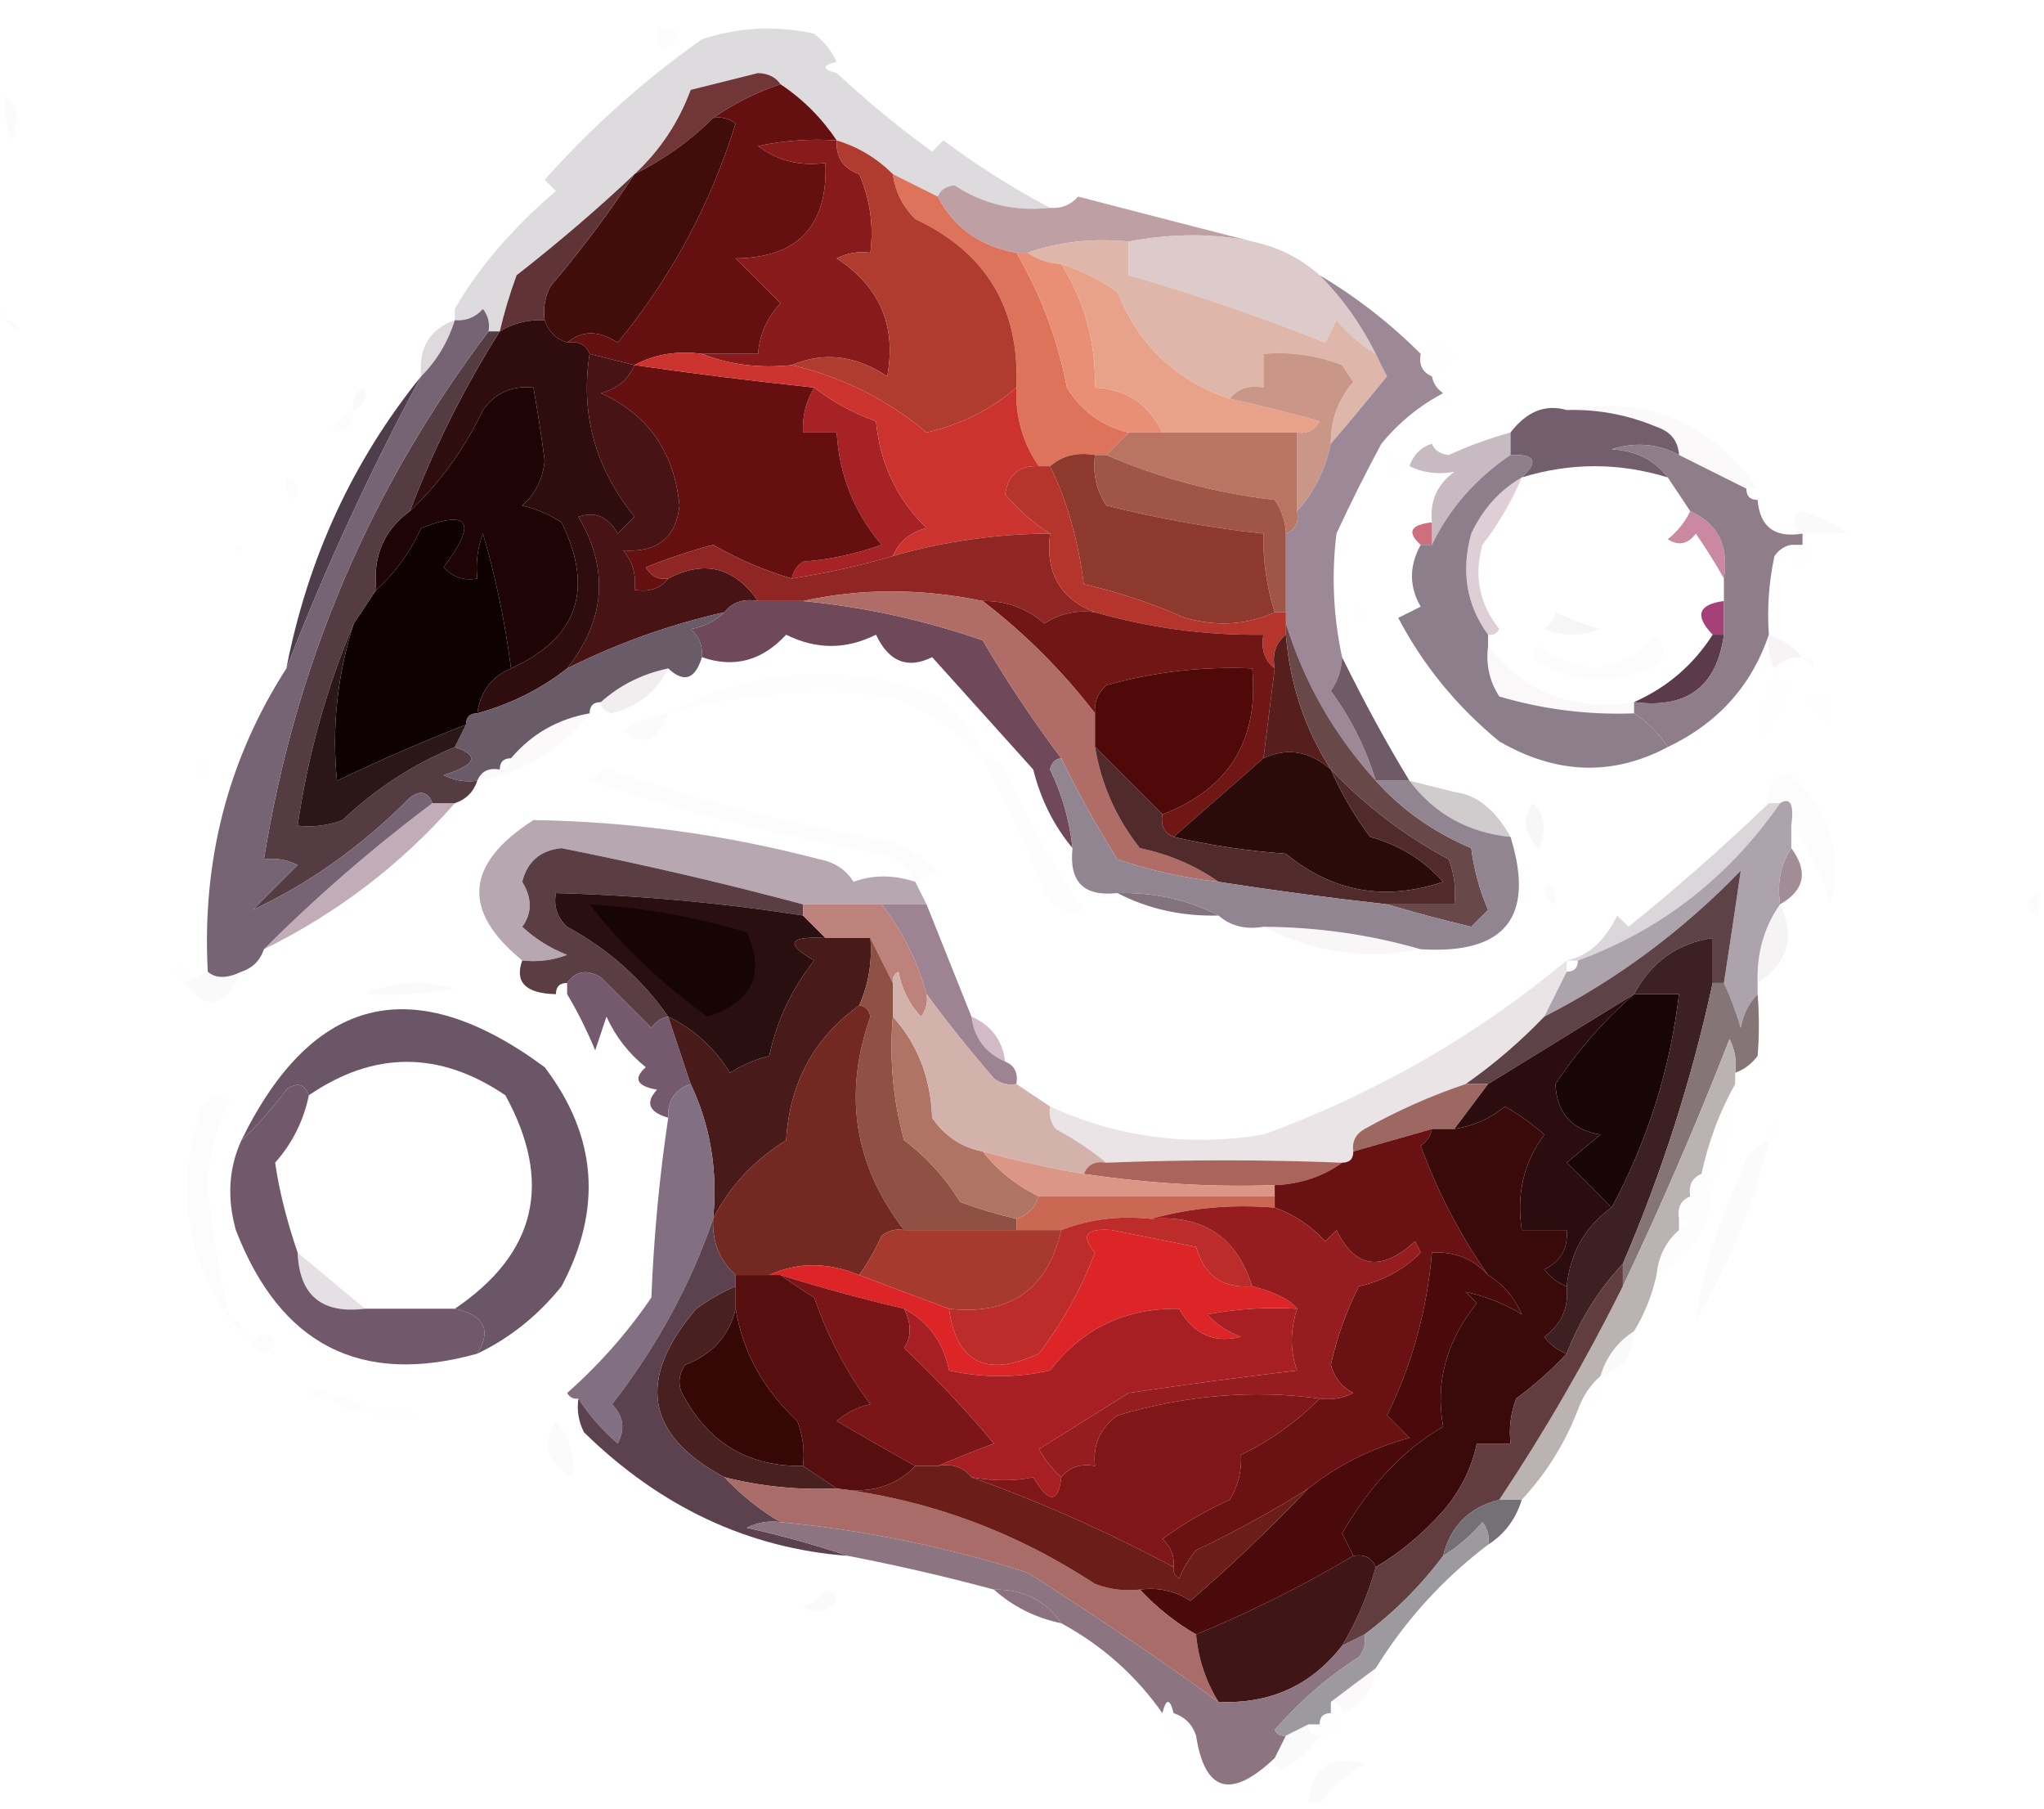 <?xml version="1.0" encoding="UTF-8"?>
<!DOCTYPE svg PUBLIC "-//W3C//DTD SVG 1.1//EN" "http://www.w3.org/Graphics/SVG/1.1/DTD/svg11.dtd">
<svg xmlns="http://www.w3.org/2000/svg" version="1.1" width="100%" height="100%" viewBox="0 0 182 161" style="shape-rendering:geometricPrecision; text-rendering:geometricPrecision; image-rendering:optimizeQuality; fill-rule:evenodd; clip-rule:evenodd" xmlns:xlink="http://www.w3.org/1999/xlink">
<g><path style="opacity:0.004" fill="#190f15" d="M 53.5,3.5 C 54.833,4.167 54.833,4.167 53.5,3.5 Z"/></g>
<g><path style="opacity:0.008" fill="#4b1f39" d="M 58.5,2.5 C 61.001,2.511 61.168,3.178 59,4.5C 58.536,3.906 58.369,3.239 58.5,2.5 Z"/></g>
<g><path style="opacity:0.02" fill="#1d121a" d="M 51.5,5.5 C 52.833,6.167 52.833,6.167 51.5,5.5 Z"/></g>
<g><path style="opacity:0.004" fill="#7b1e53" d="M 74.5,5.5 C 75.833,6.167 75.833,6.167 74.5,5.5 Z"/></g>
<g><path style="opacity:0.004" fill="#151524" d="M 47.5,6.5 C 48.833,7.167 48.833,7.167 47.5,6.5 Z"/></g>
<g><path style="opacity:0.212" fill="#675765" d="M 74.5,5.5 C 73.167,5.833 73.167,6.167 74.5,6.5C 77.144,8.969 79.977,11.302 83,13.5C 83.333,13.167 83.667,12.833 84,12.5C 87.077,14.784 90.244,16.784 93.5,18.5C 90.38,18.844 87.547,18.177 85,16.5C 84.235,16.57 83.735,16.903 83.5,17.5C 82.167,16.833 80.833,16.167 79.5,15.5C 78.078,14.075 76.411,13.075 74.5,12.5C 73.167,10.5 71.5,8.833 69.5,7.5C 69.083,6.876 68.416,6.543 67.5,6.5C 65.5,7 63.5,7.5 61.5,8C 60.426,10.905 58.759,13.405 56.5,15.5C 53.237,18.583 49.737,21.583 46,24.5C 45.392,26.154 44.892,27.821 44.5,29.5C 44.167,29.5 43.833,29.5 43.5,29.5C 43.631,28.761 43.464,28.094 43,27.5C 42.329,28.252 41.496,28.586 40.5,28.5C 40.5,28.167 40.5,27.833 40.5,27.5C 42.58,23.864 45.58,20.364 49.5,17C 49.167,16.667 48.833,16.333 48.5,16C 52.746,11.248 57.412,7.082 62.5,3.5C 65.773,2.415 69.106,2.248 72.5,3C 73.38,3.708 74.047,4.542 74.5,5.5 Z"/></g>
<g><path style="opacity:1" fill="#713738" d="M 69.5,7.5 C 67.371,8.203 65.371,9.203 63.5,10.5C 61.469,12.522 59.135,14.189 56.5,15.5C 58.759,13.405 60.426,10.905 61.5,8C 63.5,7.5 65.5,7 67.5,6.5C 68.416,6.543 69.083,6.876 69.5,7.5 Z"/></g>
<g><path style="opacity:0.016" fill="#2d1c1f" d="M 0.5,8.5 C 1.598,9.601 1.765,10.934 1,12.5C 0.51,11.207 0.343,9.873 0.5,8.5 Z"/></g>
<g><path style="opacity:1" fill="#de735c" d="M 79.5,15.5 C 80.833,16.167 82.167,16.833 83.5,17.5C 84.948,20.264 87.281,21.931 90.5,22.5C 92.683,26.211 94.183,30.211 95,34.5C 96.299,36.588 98.133,37.921 100.5,38.5C 99.833,39.167 99.167,39.833 98.5,40.5C 98.167,40.5 97.833,40.5 97.5,40.5C 95.901,40.232 94.568,40.566 93.5,41.5C 93.167,41.5 92.833,41.5 92.5,41.5C 91.067,39.442 90.4,37.108 90.5,34.5C 90.816,27.458 87.816,22.458 81.5,19.5C 80.37,18.378 79.703,17.044 79.5,15.5 Z"/></g>
<g><path style="opacity:0.898" fill="#b6949a" d="M 93.5,18.5 C 94.496,18.586 95.329,18.252 96,17.5C 101.237,18.862 106.404,20.195 111.5,21.5C 108.099,20.762 104.432,20.762 100.5,21.5C 97.287,21.19 94.287,21.523 91.5,22.5C 91.167,22.5 90.833,22.5 90.5,22.5C 87.281,21.931 84.948,20.264 83.5,17.5C 83.735,16.903 84.235,16.57 85,16.5C 87.547,18.177 90.38,18.844 93.5,18.5 Z"/></g>
<g><path style="opacity:1" fill="#410d0b" d="M 63.5,10.5 C 64.239,10.369 64.906,10.536 65.5,11C 63.243,18.234 59.743,24.734 55,30.5C 53.323,29.392 51.823,29.392 50.5,30.5C 49.5,30.167 48.833,29.5 48.5,28.5C 48.35,27.448 48.517,26.448 49,25.5C 51.741,22.271 54.241,18.938 56.5,15.5C 59.135,14.189 61.469,12.522 63.5,10.5 Z"/></g>
<g><path style="opacity:1" fill="#641011" d="M 69.5,7.5 C 71.5,8.833 73.167,10.5 74.5,12.5C 72.143,12.337 69.81,12.503 67.5,13C 69.249,14.319 71.249,14.819 73.5,14.5C 73.724,20.108 71.057,22.942 65.5,23C 66.868,24.34 68.201,25.674 69.5,27C 68.293,28.3 67.626,29.8 67.5,31.5C 65.833,31.5 64.167,31.5 62.5,31.5C 60.265,31.205 58.265,31.539 56.5,32.5C 55.167,32.167 53.833,31.833 52.5,31.5C 52.158,30.662 51.492,30.328 50.5,30.5C 51.823,29.392 53.323,29.392 55,30.5C 59.743,24.734 63.243,18.234 65.5,11C 64.906,10.536 64.239,10.369 63.5,10.5C 65.371,9.203 67.371,8.203 69.5,7.5 Z"/></g>
<g><path style="opacity:0.996" fill="#ddcaca" d="M 111.5,21.5 C 113.784,21.975 115.784,22.975 117.5,24.5C 119.522,26.531 121.189,28.865 122.5,31.5C 121.206,30.71 120.039,29.71 119,28.5C 118.667,29.167 118.333,29.833 118,30.5C 112.22,28.184 106.387,26.184 100.5,24.5C 100.5,23.5 100.5,22.5 100.5,21.5C 104.432,20.762 108.099,20.762 111.5,21.5 Z"/></g>
<g><path style="opacity:0.031" fill="#7d2055" d="M 40.5,27.5 C 39.833,26.167 39.833,26.167 40.5,27.5 Z"/></g>
<g><path style="opacity:1" fill="#881a1b" d="M 74.5,12.5 C 74.415,13.995 75.082,14.995 76.5,15.5C 77.474,17.743 77.808,20.076 77.5,22.5C 76.448,22.351 75.448,22.517 74.5,23C 78.34,25.511 79.84,29.011 79,33.5C 76.18,31.623 73.347,31.29 70.5,32.5C 67.615,32.806 64.948,32.473 62.5,31.5C 64.167,31.5 65.833,31.5 67.5,31.5C 67.626,29.8 68.293,28.3 69.5,27C 68.201,25.674 66.868,24.34 65.5,23C 71.057,22.942 73.724,20.108 73.5,14.5C 71.249,14.819 69.249,14.319 67.5,13C 69.81,12.503 72.143,12.337 74.5,12.5 Z"/></g>
<g><path style="opacity:0.004" fill="#5b3044" d="M -0.5,27.5 C 0.167,27.5 0.5,27.833 0.5,28.5C 0.167,28.167 -0.167,27.833 -0.5,27.5 Z"/></g>
<g><path style="opacity:1" fill="#603337" d="M 56.5,15.5 C 54.241,18.938 51.741,22.271 49,25.5C 48.517,26.448 48.35,27.448 48.5,28.5C 47.041,28.433 45.708,28.766 44.5,29.5C 44.892,27.821 45.392,26.154 46,24.5C 49.737,21.583 53.237,18.583 56.5,15.5 Z"/></g>
<g><path style="opacity:0.016" fill="#381927" d="M 0.5,28.5 C 1.167,28.5 1.5,28.833 1.5,29.5C 1.167,29.167 0.833,28.833 0.5,28.5 Z"/></g>
<g><path style="opacity:0.024" fill="#562f40" d="M 1.5,29.5 C 2.833,30.167 2.833,30.167 1.5,29.5 Z"/></g>
<g><path style="opacity:1" fill="#deb7aa" d="M 91.5,22.5 C 94.287,21.523 97.287,21.19 100.5,21.5C 100.5,22.5 100.5,23.5 100.5,24.5C 106.387,26.184 112.22,28.184 118,30.5C 118.333,29.833 118.667,29.167 119,28.5C 120.039,29.71 121.206,30.71 122.5,31.5C 122.804,32.15 123.137,32.816 123.5,33.5C 121.815,35.571 120.148,37.571 118.5,39.5C 118.477,37.4 119.144,35.567 120.5,34C 120.167,33.5 119.833,33 119.5,32.5C 117.253,31.626 114.92,31.292 112.5,31.5C 112.5,32.5 112.5,33.5 112.5,34.5C 111.209,34.263 110.209,34.596 109.5,35.5C 104.717,33.884 101.384,30.718 99.5,26C 97.922,24.905 96.255,24.072 94.5,23.5C 93.391,23.443 92.391,23.11 91.5,22.5 Z"/></g>
<g><path style="opacity:0.004" fill="#401b2f" d="M 126.5,31.5 C 127.386,30.224 128.386,30.224 129.5,31.5C 129.145,32.522 128.478,33.189 127.5,33.5C 127.672,32.508 127.338,31.842 126.5,31.5 Z"/></g>
<g><path style="opacity:0.176" fill="#422c3c" d="M 40.5,28.5 C 39.89,30.434 38.89,32.101 37.5,33.5C 37.259,30.966 38.259,29.3 40.5,28.5 Z"/></g>
<g><path style="opacity:1" fill="#b03c30" d="M 74.5,12.5 C 76.411,13.075 78.078,14.075 79.5,15.5C 79.703,17.044 80.37,18.378 81.5,19.5C 87.816,22.458 90.816,27.458 90.5,34.5C 88.192,36.478 85.525,37.812 82.5,38.5C 78.977,35.548 74.977,33.548 70.5,32.5C 73.347,31.29 76.18,31.623 79,33.5C 79.84,29.011 78.34,25.511 74.5,23C 75.448,22.517 76.448,22.351 77.5,22.5C 77.808,20.076 77.474,17.743 76.5,15.5C 75.082,14.995 74.415,13.995 74.5,12.5 Z"/></g>
<g><path style="opacity:1" fill="#e98f75" d="M 90.5,22.5 C 90.833,22.5 91.167,22.5 91.5,22.5C 92.391,23.11 93.391,23.443 94.5,23.5C 96.577,26.801 97.577,30.468 97.5,34.5C 100.292,34.623 102.292,35.956 103.5,38.5C 102.5,38.5 101.5,38.5 100.5,38.5C 98.133,37.921 96.299,36.588 95,34.5C 94.183,30.211 92.683,26.211 90.5,22.5 Z"/></g>
<g><path style="opacity:0.004" fill="#472035" d="M 32.5,33.5 C 33.833,34.167 33.833,34.167 32.5,33.5 Z"/></g>
<g><path style="opacity:1" fill="#e8a28a" d="M 94.5,23.5 C 96.255,24.072 97.922,24.905 99.5,26C 101.384,30.718 104.717,33.884 109.5,35.5C 112.147,36.073 114.813,36.74 117.5,37.5C 117.043,38.297 116.376,38.631 115.5,38.5C 111.5,38.5 107.5,38.5 103.5,38.5C 102.292,35.956 100.292,34.623 97.5,34.5C 97.577,30.468 96.577,26.801 94.5,23.5 Z"/></g>
<g><path style="opacity:1" fill="#c99687" d="M 118.5,39.5 C 118.008,41.819 117.008,43.819 115.5,45.5C 115.5,43.167 115.5,40.833 115.5,38.5C 116.376,38.631 117.043,38.297 117.5,37.5C 114.813,36.74 112.147,36.073 109.5,35.5C 110.209,34.596 111.209,34.263 112.5,34.5C 112.5,33.5 112.5,32.5 112.5,31.5C 114.92,31.292 117.253,31.626 119.5,32.5C 119.833,33 120.167,33.5 120.5,34C 119.144,35.567 118.477,37.4 118.5,39.5 Z"/></g>
<g><path style="opacity:0.031" fill="#481f36" d="M 32.5,34.5 C 32.672,35.492 32.338,36.158 31.5,36.5C 31.328,35.508 31.662,34.842 32.5,34.5 Z"/></g>
<g><path style="opacity:0.024" fill="#592642" d="M 139.5,36.5 C 146.494,35.151 152.161,37.485 156.5,43.5C 156.167,43.5 155.833,43.5 155.5,43.5C 153.5,42.5 151.5,41.5 149.5,40.5C 149.423,39.25 148.756,38.417 147.5,38C 144.937,36.921 142.271,36.421 139.5,36.5 Z"/></g>
<g><path style="opacity:0.012" fill="#4c2135" d="M 31.5,36.5 C 31.5,37.833 30.833,38.5 29.5,38.5C 29.833,37.5 30.5,36.833 31.5,36.5 Z"/></g>
<g><path style="opacity:1" fill="#a62225" d="M 72.5,34.5 C 74.148,35.777 75.982,36.777 78,37.5C 78.358,41.257 79.858,44.424 82.5,47C 81.058,47.377 80.058,48.21 79.5,49.5C 76.655,50.344 73.655,51.01 70.5,51.5C 70.611,50.883 70.944,50.383 71.5,50C 73.9,49.814 76.234,49.314 78.5,48.5C 76.049,45.6 74.715,42.266 74.5,38.5C 73.5,38.5 72.5,38.5 71.5,38.5C 71.433,37.041 71.766,35.708 72.5,34.5 Z"/></g>
<g><path style="opacity:0.004" fill="#482230" d="M 29.5,38.5 C 28.833,39.167 28.833,39.167 29.5,38.5 Z"/></g>
<g><path style="opacity:0.02" fill="#551f3c" d="M 127.5,38.5 C 128.833,39.167 128.833,39.167 127.5,38.5 Z"/></g>
<g><path style="opacity:0.992" fill="#725d6d" d="M 139.5,36.5 C 142.271,36.421 144.937,36.921 147.5,38C 148.756,38.417 149.423,39.25 149.5,40.5C 147.598,39.489 145.598,39.322 143.5,40C 145.653,40.099 147.319,40.933 148.5,42.5C 144.167,41.167 139.833,41.167 135.5,42.5C 137.031,41.075 136.698,40.409 134.5,40.5C 134.5,39.833 134.5,39.167 134.5,38.5C 135.934,36.622 137.601,35.955 139.5,36.5 Z"/></g>
<g><path style="opacity:1" fill="#660f11" d="M 56.5,32.5 C 61.612,33.24 66.945,33.907 72.5,34.5C 71.766,35.708 71.433,37.041 71.5,38.5C 72.5,38.5 73.5,38.5 74.5,38.5C 74.715,42.266 76.049,45.6 78.5,48.5C 76.234,49.314 73.9,49.814 71.5,50C 70.944,50.383 70.611,50.883 70.5,51.5C 68.072,50.788 65.739,49.788 63.5,48.5C 61.465,49.041 59.465,49.708 57.5,50.5C 57.957,51.297 58.624,51.631 59.5,51.5C 58.791,52.404 57.791,52.737 56.5,52.5C 56.67,51.178 56.337,50.011 55.5,49C 58.542,49.192 60.209,47.859 60.5,45C 60.035,40.225 57.702,36.891 53.5,35C 54.942,34.623 55.942,33.79 56.5,32.5 Z"/></g>
<g><path style="opacity:1" fill="#b97462" d="M 100.5,38.5 C 101.5,38.5 102.5,38.5 103.5,38.5C 107.5,38.5 111.5,38.5 115.5,38.5C 115.5,40.833 115.5,43.167 115.5,45.5C 115.672,46.492 115.338,47.158 114.5,47.5C 114.461,46.417 114.127,45.417 113.5,44.5C 108.275,43.893 103.275,42.559 98.5,40.5C 99.167,39.833 99.833,39.167 100.5,38.5 Z"/></g>
<g><path style="opacity:0.004" fill="#78184d" d="M 123.5,40.5 C 124.525,40.897 124.692,41.563 124,42.5C 123.536,41.906 123.369,41.239 123.5,40.5 Z"/></g>
<g><path style="opacity:0.012" fill="#541b23" d="M 25.5,42.5 C 26.525,42.897 26.692,43.563 26,44.5C 25.536,43.906 25.369,43.239 25.5,42.5 Z"/></g>
<g><path style="opacity:1" fill="#4e3e4c" d="M 37.5,33.5 C 32.932,41.965 28.932,50.632 25.5,59.5C 27.416,49.679 31.416,41.012 37.5,33.5 Z"/></g>
<g><path style="opacity:0.349" fill="#603a4f" d="M 134.5,38.5 C 134.5,39.167 134.5,39.833 134.5,40.5C 131.394,42.598 129.061,45.265 127.5,48.5C 127.5,47.833 127.5,47.167 127.5,46.5C 127.297,44.61 127.963,43.11 129.5,42C 128.049,42.263 126.716,42.096 125.5,41.5C 125.855,40.478 126.522,39.811 127.5,39.5C 127.735,40.097 128.235,40.43 129,40.5C 130.8,39.681 132.634,39.014 134.5,38.5 Z"/></g>
<g><path style="opacity:0.004" fill="#652542" d="M 156.5,43.5 C 157.833,44.167 157.833,44.167 156.5,43.5 Z"/></g>
<g><path style="opacity:1" fill="#1e0405" d="M 45.5,59.5 C 44.987,55.447 44.154,51.447 43,47.5C 42.51,48.793 42.343,50.127 42.5,51.5C 41.325,51.719 40.325,51.386 39.5,50.5C 42.498,46.498 41.831,45.332 37.5,47C 36.512,49.167 35.179,51 33.5,52.5C 33.182,49.519 34.182,47.185 36.5,45.5C 39.191,42.961 41.357,39.961 43,36.5C 44.11,34.963 45.61,34.297 47.5,34.5C 47.878,36.646 48.212,38.813 48.5,41C 48.325,42.658 47.658,43.991 46.5,45C 47.766,45.309 48.933,45.809 50,46.5C 52.928,52.479 51.428,56.813 45.5,59.5 Z"/></g>
<g><path style="opacity:1" fill="#cc332e" d="M 56.5,32.5 C 58.265,31.539 60.265,31.205 62.5,31.5C 64.948,32.473 67.615,32.806 70.5,32.5C 74.977,33.548 78.977,35.548 82.5,38.5C 85.525,37.812 88.192,36.478 90.5,34.5C 90.4,37.108 91.067,39.442 92.5,41.5C 90.748,41.418 89.748,42.251 89.5,44C 90.686,45.412 92.019,46.579 93.5,47.5C 88.728,47.522 84.061,48.188 79.5,49.5C 80.058,48.21 81.058,47.377 82.5,47C 79.858,44.424 78.358,41.257 78,37.5C 75.982,36.777 74.148,35.777 72.5,34.5C 66.945,33.907 61.612,33.24 56.5,32.5 Z"/></g>
<g><path style="opacity:1" fill="#a05647" d="M 97.5,40.5 C 97.833,40.5 98.167,40.5 98.5,40.5C 103.275,42.559 108.275,43.893 113.5,44.5C 114.127,45.417 114.461,46.417 114.5,47.5C 114.5,49.833 114.5,52.167 114.5,54.5C 114.167,54.5 113.833,54.5 113.5,54.5C 112.781,52.236 112.448,49.903 112.5,47.5C 107.777,46.993 103.111,46.16 98.5,45C 97.62,43.644 97.287,42.144 97.5,40.5 Z"/></g>
<g><path style="opacity:0.22" fill="#6c2748" d="M 135.5,42.5 C 134.597,44.636 133.431,46.636 132,48.5C 131.218,51.257 131.718,53.757 133.5,56C 133.272,56.399 132.938,56.565 132.5,56.5C 130.573,53.863 130.073,50.863 131,47.5C 132.047,45.292 133.547,43.626 135.5,42.5 Z"/></g>
<g><path style="opacity:0.02" fill="#572836" d="M 164.5,47.5 C 163.167,47.5 161.833,47.5 160.5,47.5C 159.537,46.636 159.537,45.97 160.5,45.5C 162.026,45.994 163.359,46.661 164.5,47.5 Z"/></g>
<g><path style="opacity:0.533" fill="#9c2350" d="M 150.5,45.5 C 152.969,46.607 153.969,48.607 153.5,51.5C 152.768,50.192 151.934,48.858 151,47.5C 150.282,48.451 149.449,48.617 148.5,48C 149.381,47.292 150.047,46.458 150.5,45.5 Z"/></g>
<g><path style="opacity:0.004" fill="#5c3145" d="M 21.5,47.5 C 22.833,48.167 22.833,48.167 21.5,47.5 Z"/></g>
<g><path style="opacity:0.012" fill="#eb174b" d="M 121.5,47.5 C 122.833,48.167 122.833,48.167 121.5,47.5 Z"/></g>
<g><path style="opacity:0.827" fill="#c45166" d="M 127.5,46.5 C 127.5,47.167 127.5,47.833 127.5,48.5C 127.167,48.5 126.833,48.5 126.5,48.5C 125.243,47.377 125.576,46.711 127.5,46.5 Z"/></g>
<g><path style="opacity:0.008" fill="#d82626" d="M 164.5,47.5 C 165.833,48.167 165.833,48.167 164.5,47.5 Z"/></g>
<g><path style="opacity:0.008" fill="#4e2938" d="M 21.5,48.5 C 21.5,48.833 21.5,49.167 21.5,49.5C 20.83,49.019 20.83,48.685 21.5,48.5 Z"/></g>
<g><path style="opacity:0.012" fill="#3d1929" d="M 21.5,49.5 C 22.833,50.167 22.833,50.167 21.5,49.5 Z"/></g>
<g><path style="opacity:1" fill="#0e0101" d="M 45.5,59.5 C 43.771,60.236 42.771,61.569 42.5,63.5C 41.833,63.5 41.5,63.833 41.5,64.5C 37.656,66.002 33.822,67.669 30,69.5C 29.533,64.733 30.033,60.067 31.5,55.5C 32.167,54.5 32.833,53.5 33.5,52.5C 35.179,51 36.512,49.167 37.5,47C 41.831,45.332 42.498,46.498 39.5,50.5C 40.325,51.386 41.325,51.719 42.5,51.5C 42.343,50.127 42.51,48.793 43,47.5C 44.154,51.447 44.987,55.447 45.5,59.5 Z"/></g>
<g><path style="opacity:0.004" fill="#2b091d" d="M 159.5,48.5 C 159.833,48.5 160.167,48.5 160.5,48.5C 161.547,49.078 161.38,49.745 160,50.5C 159.536,49.906 159.369,49.239 159.5,48.5 Z"/></g>
<g><path style="opacity:1" fill="#471314" d="M 52.5,31.5 C 53.833,31.833 55.167,32.167 56.5,32.5C 55.942,33.79 54.942,34.623 53.5,35C 57.702,36.891 60.035,40.225 60.5,45C 60.209,47.859 58.542,49.192 55.5,49C 56.337,50.011 56.67,51.178 56.5,52.5C 57.791,52.737 58.791,52.404 59.5,51.5C 62.718,49.816 65.385,50.483 67.5,53.5C 66.209,53.263 65.209,53.596 64.5,54.5C 59.645,55.592 54.978,57.259 50.5,59.5C 53.917,55.161 54.25,50.661 51.5,46C 52.996,45.493 54.163,45.993 55,47.5C 55.5,47 56,46.5 56.5,46C 52.997,41.672 51.664,36.839 52.5,31.5 Z"/></g>
<g><path style="opacity:1" fill="#9c8897" d="M 117.5,24.5 C 120.786,26.451 123.786,28.785 126.5,31.5C 126.328,32.492 126.662,33.158 127.5,33.5C 127.611,34.117 127.944,34.617 128.5,35C 126.376,36.122 124.543,37.622 123,39.5C 121.592,42.112 120.258,44.779 119,47.5C 118.55,51.188 118.717,54.854 119.5,58.5C 119.461,59.583 119.127,60.583 118.5,61.5C 120.297,63.955 121.63,66.622 122.5,69.5C 118.789,65.41 116.123,60.743 114.5,55.5C 114.5,55.167 114.5,54.833 114.5,54.5C 114.5,52.167 114.5,49.833 114.5,47.5C 115.338,47.158 115.672,46.492 115.5,45.5C 117.008,43.819 118.008,41.819 118.5,39.5C 120.148,37.571 121.815,35.571 123.5,33.5C 123.137,32.816 122.804,32.15 122.5,31.5C 121.189,28.865 119.522,26.531 117.5,24.5 Z"/></g>
<g><path style="opacity:1" fill="#8f2623" d="M 93.5,47.5 C 93.067,50.981 94.401,53.314 97.5,54.5C 95.856,54.286 94.356,54.62 93,55.5C 91.416,54.139 89.582,53.472 87.5,53.5C 82.015,52.364 76.681,52.364 71.5,53.5C 70.167,53.5 68.833,53.5 67.5,53.5C 65.385,50.483 62.718,49.816 59.5,51.5C 58.624,51.631 57.957,51.297 57.5,50.5C 59.465,49.708 61.465,49.041 63.5,48.5C 65.739,49.788 68.072,50.788 70.5,51.5C 73.655,51.01 76.655,50.344 79.5,49.5C 84.061,48.188 88.728,47.522 93.5,47.5 Z"/></g>
<g><path style="opacity:1" fill="#8d392d" d="M 97.5,40.5 C 97.287,42.144 97.62,43.644 98.5,45C 103.111,46.16 107.777,46.993 112.5,47.5C 112.448,49.903 112.781,52.236 113.5,54.5C 111.034,55.634 108.367,55.801 105.5,55C 102.595,53.714 99.594,52.714 96.5,52C 95.995,48.043 94.995,44.543 93.5,41.5C 94.568,40.566 95.901,40.232 97.5,40.5 Z"/></g>
<g><path style="opacity:1" fill="#2f0c0d" d="M 48.5,28.5 C 48.833,29.5 49.5,30.167 50.5,30.5C 51.492,30.328 52.158,30.662 52.5,31.5C 51.664,36.839 52.997,41.672 56.5,46C 56,46.5 55.5,47 55,47.5C 54.163,45.993 52.996,45.493 51.5,46C 54.25,50.661 53.917,55.161 50.5,59.5C 48.151,61.341 45.485,62.674 42.5,63.5C 42.771,61.569 43.771,60.236 45.5,59.5C 51.428,56.813 52.928,52.479 50,46.5C 48.933,45.809 47.766,45.309 46.5,45C 47.658,43.991 48.325,42.658 48.5,41C 48.212,38.813 47.878,36.646 47.5,34.5C 45.61,34.297 44.11,34.963 43,36.5C 41.357,39.961 39.191,42.961 36.5,45.5C 38.634,39.899 41.301,34.566 44.5,29.5C 45.708,28.766 47.041,28.433 48.5,28.5 Z"/></g>
<g><path style="opacity:1" fill="#b5342b" d="M 92.5,41.5 C 92.833,41.5 93.167,41.5 93.5,41.5C 94.995,44.543 95.995,48.043 96.5,52C 99.594,52.714 102.595,53.714 105.5,55C 108.367,55.801 111.034,55.634 113.5,54.5C 113.833,54.5 114.167,54.5 114.5,54.5C 114.5,54.833 114.5,55.167 114.5,55.5C 114.5,55.833 114.5,56.167 114.5,56.5C 113.596,57.209 113.263,58.209 113.5,59.5C 112.596,58.791 112.263,57.791 112.5,56.5C 107.384,56.569 102.384,55.902 97.5,54.5C 94.401,53.314 93.067,50.981 93.5,47.5C 92.019,46.579 90.686,45.412 89.5,44C 89.748,42.251 90.748,41.418 92.5,41.5 Z"/></g>
<g><path style="opacity:0.004" fill="#991c63" d="M 120.5,53.5 C 121.525,53.897 121.692,54.563 121,55.5C 120.536,54.906 120.369,54.239 120.5,53.5 Z"/></g>
<g><path style="opacity:0.918" fill="#9e316c" d="M 153.5,53.5 C 153.5,54.5 153.5,55.5 153.5,56.5C 153.167,56.5 152.833,56.5 152.5,56.5C 150.871,54.804 151.204,53.804 153.5,53.5 Z"/></g>
<g><path style="opacity:1" fill="#543c42" d="M 43.5,29.5 C 43.833,29.5 44.167,29.5 44.5,29.5C 41.301,34.566 38.634,39.899 36.5,45.5C 34.182,47.185 33.182,49.519 33.5,52.5C 32.833,53.5 32.167,54.5 31.5,55.5C 29.085,61.21 27.419,67.21 26.5,73.5C 27.873,73.657 29.207,73.49 30.5,73C 33.465,70.19 36.798,68.024 40.5,66.5C 42.735,67.248 42.402,68.081 39.5,69C 40.448,69.483 41.448,69.65 42.5,69.5C 42.167,70.5 41.5,71.167 40.5,71.5C 39.833,71.5 39.167,71.5 38.5,71.5C 38.103,70.475 37.437,70.308 36.5,71C 32.268,75.276 27.602,78.61 22.5,81C 23.833,79.667 25.167,78.333 26.5,77C 25.552,76.517 24.552,76.35 23.5,76.5C 26.297,59.086 32.964,43.419 43.5,29.5 Z"/></g>
<g><path style="opacity:1" fill="#6f4959" d="M 67.5,53.5 C 68.833,53.5 70.167,53.5 71.5,53.5C 76.975,54.035 82.308,55.202 87.5,57C 89.633,60.633 91.966,64.133 94.5,67.5C 93.957,67.56 93.624,67.893 93.5,68.5C 94.577,70.729 95.244,73.063 95.5,75.5C 93.837,73.507 92.67,71.174 92,68.5C 89,65.167 86,61.833 83,58.5C 80.81,59.584 79.144,58.917 78,56.5C 75.333,57.833 72.667,57.833 70,56.5C 67.849,58.829 65.349,59.495 62.5,58.5C 62.586,57.504 62.252,56.671 61.5,56C 62.737,55.768 63.737,55.268 64.5,54.5C 65.209,53.596 66.209,53.263 67.5,53.5 Z"/></g>
<g><path style="opacity:0.039" fill="#31101f" d="M 138.5,54.5 C 139.766,55.09 141.099,55.59 142.5,56C 140.833,56.667 139.167,56.667 137.5,56C 138.056,55.617 138.389,55.117 138.5,54.5 Z"/></g>
<g><path style="opacity:1" fill="#701716" d="M 87.5,53.5 C 89.582,53.472 91.416,54.139 93,55.5C 94.356,54.62 95.856,54.286 97.5,54.5C 102.384,55.902 107.384,56.569 112.5,56.5C 112.263,57.791 112.596,58.791 113.5,59.5C 113.167,62.167 112.833,64.833 112.5,67.5C 109.808,69.862 107.141,72.196 104.5,74.5C 103.662,74.158 103.328,73.492 103.5,72.5C 109.438,70.22 112.104,65.887 111.5,59.5C 107.085,59.305 102.751,59.805 98.5,61C 97.748,61.671 97.414,62.504 97.5,63.5C 94.616,59.748 91.283,56.414 87.5,53.5 Z"/></g>
<g><path style="opacity:0.055" fill="#8e295e" d="M 157.5,56.5 C 158.71,56.932 159.71,57.599 160.5,58.5C 159.504,58.414 158.671,58.748 158,59.5C 157.517,58.552 157.351,57.552 157.5,56.5 Z"/></g>
<g><path style="opacity:0.016" fill="#311022" d="M 160.5,58.5 C 161.167,58.5 161.5,58.833 161.5,59.5C 161.167,59.167 160.833,58.833 160.5,58.5 Z"/></g>
<g><path style="opacity:0.012" fill="#25010f" d="M 147.5,56.5 C 148.65,58.267 147.983,59.433 145.5,60C 142.208,60.936 139.208,60.436 136.5,58.5C 136.667,58.167 136.833,57.833 137,57.5C 140.893,60.348 144.393,60.015 147.5,56.5 Z"/></g>
<g><path style="opacity:0.004" fill="#220c19" d="M 161.5,59.5 C 162.833,60.167 162.833,60.167 161.5,59.5 Z"/></g>
<g><path style="opacity:1" fill="#6a5b69" d="M 64.5,54.5 C 63.737,55.268 62.737,55.768 61.5,56C 62.252,56.671 62.586,57.504 62.5,58.5C 61.895,60.481 60.895,60.815 59.5,59.5C 57.181,59.992 55.181,60.992 53.5,62.5C 52.833,62.5 52.5,62.833 52.5,63.5C 49.674,63.998 47.34,65.331 45.5,67.5C 44.833,67.5 44.5,67.833 44.5,68.5C 43.508,68.328 42.842,68.662 42.5,69.5C 41.448,69.65 40.448,69.483 39.5,69C 42.402,68.081 42.735,67.248 40.5,66.5C 40.833,65.833 41.167,65.167 41.5,64.5C 41.5,63.833 41.833,63.5 42.5,63.5C 45.485,62.674 48.151,61.341 50.5,59.5C 54.978,57.259 59.645,55.592 64.5,54.5 Z"/></g>
<g><path style="opacity:0.01" fill="#21010c" d="M 87.5,67.5 C 85.243,65.077 82.576,63.243 79.5,62C 72.717,61.201 66.05,61.701 59.5,63.5C 67.212,59.387 75.212,58.887 83.5,62C 85.464,63.451 86.797,65.284 87.5,67.5 Z"/></g>
<g><path style="opacity:0.071" fill="#4d1131" d="M 59.5,59.5 C 58.525,61.513 56.858,62.846 54.5,63.5C 53.893,63.376 53.56,63.043 53.5,62.5C 55.181,60.992 57.181,59.992 59.5,59.5 Z"/></g>
<g><path style="opacity:1" fill="#5b3a4b" d="M 152.5,56.5 C 152.833,56.5 153.167,56.5 153.5,56.5C 152.873,61.119 150.206,63.119 145.5,62.5C 148.432,61.2 150.766,59.2 152.5,56.5 Z"/></g>
<g><path style="opacity:1" fill="#907d8a" d="M 149.5,40.5 C 151.5,41.5 153.5,42.5 155.5,43.5C 155.5,44.167 155.833,44.5 156.5,44.5C 156.694,46.912 158.027,47.912 160.5,47.5C 160.5,47.833 160.5,48.167 160.5,48.5C 160.167,48.5 159.833,48.5 159.5,48.5C 158.883,48.611 158.383,48.944 158,49.5C 157.503,51.81 157.337,54.143 157.5,56.5C 155.964,61.041 152.964,64.375 148.5,66.5C 147.694,65.272 146.694,64.272 145.5,63.5C 145.5,63.167 145.5,62.833 145.5,62.5C 150.206,63.119 152.873,61.119 153.5,56.5C 153.5,55.5 153.5,54.5 153.5,53.5C 153.5,52.833 153.5,52.167 153.5,51.5C 153.969,48.607 152.969,46.607 150.5,45.5C 149.833,44.5 149.167,43.5 148.5,42.5C 147.319,40.933 145.653,40.099 143.5,40C 145.598,39.322 147.598,39.489 149.5,40.5 Z"/></g>
<g><path style="opacity:0.004" fill="#441f30" d="M 160.5,62.5 C 162.496,61.312 163.329,61.979 163,64.5C 162.292,63.62 161.458,62.953 160.5,62.5 Z"/></g>
<g><path style="opacity:1" fill="#b06c66" d="M 71.5,53.5 C 76.681,52.364 82.015,52.364 87.5,53.5C 91.283,56.414 94.616,59.748 97.5,63.5C 97.5,64.5 97.5,65.5 97.5,66.5C 98.061,69.853 99.395,72.853 101.5,75.5C 104.127,76.058 106.46,77.058 108.5,78.5C 105.438,78.156 102.438,77.489 99.5,76.5C 97.635,73.531 95.968,70.531 94.5,67.5C 91.966,64.133 89.633,60.633 87.5,57C 82.308,55.202 76.975,54.035 71.5,53.5 Z"/></g>
<g><path style="opacity:1" fill="#8c7f8b" d="M 134.5,40.5 C 136.698,40.409 137.031,41.075 135.5,42.5C 133.547,43.626 132.047,45.292 131,47.5C 130.073,50.863 130.573,53.863 132.5,56.5C 132.5,56.833 132.5,57.167 132.5,57.5C 132.286,59.144 132.62,60.644 133.5,62C 137.418,63.156 141.418,63.656 145.5,63.5C 146.694,64.272 147.694,65.272 148.5,66.5C 143.585,69.109 138.585,68.942 133.5,66C 129.716,62.892 126.716,59.225 124.5,55C 125.167,54.667 125.833,54.333 126.5,54C 125.464,52.224 125.464,50.391 126.5,48.5C 126.833,48.5 127.167,48.5 127.5,48.5C 129.061,45.265 131.394,42.598 134.5,40.5 Z"/></g>
<g><path style="opacity:0.029" fill="#571f3a" d="M 132.5,57.5 C 135.747,61.698 140.081,63.365 145.5,62.5C 145.5,62.833 145.5,63.167 145.5,63.5C 141.418,63.656 137.418,63.156 133.5,62C 132.62,60.644 132.286,59.144 132.5,57.5 Z"/></g>
<g><path style="opacity:1" fill="#500909" d="M 103.5,72.5 C 101.5,70.5 99.5,68.5 97.5,66.5C 97.5,65.5 97.5,64.5 97.5,63.5C 97.414,62.504 97.748,61.671 98.5,61C 102.751,59.805 107.085,59.305 111.5,59.5C 112.104,65.887 109.438,70.22 103.5,72.5 Z"/></g>
<g><path style="opacity:1" fill="#6f5a68" d="M 119.5,58.5 C 121.519,62.597 123.519,66.263 125.5,69.5C 124.5,69.5 123.5,69.5 122.5,69.5C 121.63,66.622 120.297,63.955 118.5,61.5C 119.127,60.583 119.461,59.583 119.5,58.5 Z"/></g>
<g><path style="opacity:0.004" fill="#1c0108" d="M 157.5,60.5 C 158.239,60.369 158.906,60.536 159.5,61C 156.834,67.139 156.167,66.972 157.5,60.5 Z"/></g>
<g><path style="opacity:0.016" fill="#20020b" d="M 59.5,63.5 C 58.562,66.045 57.229,66.545 55.5,65C 56.745,64.209 58.078,63.709 59.5,63.5 Z"/></g>
<g><path style="opacity:0.012" fill="#2c0112" d="M 53.5,65.5 C 54.833,66.167 54.833,66.167 53.5,65.5 Z"/></g>
<g><path style="opacity:1" fill="#561e1c" d="M 114.5,56.5 C 114.847,60.874 116.18,64.874 118.5,68.5C 116.598,66.849 114.598,66.516 112.5,67.5C 112.833,64.833 113.167,62.167 113.5,59.5C 113.263,58.209 113.596,57.209 114.5,56.5 Z"/></g>
<g><path style="opacity:0.004" fill="#2b0112" d="M 18.5,66.5 C 19.833,67.167 19.833,67.167 18.5,66.5 Z"/></g>
<g><path style="opacity:0.008" fill="#24020f" d="M 87.5,67.5 C 88.376,67.369 89.043,67.703 89.5,68.5C 91.453,72.909 93.787,77.076 96.5,81C 95.004,81.507 93.837,81.007 93,79.5C 91.426,75.354 89.593,71.354 87.5,67.5 Z"/></g>
<g><path style="opacity:1" fill="#69484a" d="M 114.5,55.5 C 116.123,60.743 118.789,65.41 122.5,69.5C 124.827,72.092 127.661,74.092 131,75.5C 131.251,77.433 131.751,79.266 132.5,81C 132,81.5 131.5,82 131,82.5C 128.393,81.877 125.893,81.21 123.5,80.5C 125.5,80.5 127.5,80.5 129.5,80.5C 129.657,79.127 129.49,77.793 129,76.5C 125.055,74.385 121.555,71.718 118.5,68.5C 116.18,64.874 114.847,60.874 114.5,56.5C 114.5,56.167 114.5,55.833 114.5,55.5 Z"/></g>
<g><path style="opacity:0.004" fill="#21020c" d="M 18.5,67.5 C 18.631,68.239 18.464,68.906 18,69.5C 17.308,68.563 17.475,67.897 18.5,67.5 Z"/></g>
<g><path style="opacity:0.024" fill="#530c32" d="M 52.5,63.5 C 49.899,66.777 46.565,68.777 42.5,69.5C 42.842,68.662 43.508,68.328 44.5,68.5C 45.167,68.5 45.5,68.167 45.5,67.5C 47.34,65.331 49.674,63.998 52.5,63.5 Z"/></g>
<g><path style="opacity:0.012" fill="#280110" d="M 152.5,69.5 C 151.833,68.167 151.833,68.167 152.5,69.5 Z"/></g>
<g><path style="opacity:1" fill="#2b1718" d="M 31.5,55.5 C 30.033,60.067 29.533,64.733 30,69.5C 33.822,67.669 37.656,66.002 41.5,64.5C 41.167,65.167 40.833,65.833 40.5,66.5C 36.798,68.024 33.465,70.19 30.5,73C 29.207,73.49 27.873,73.657 26.5,73.5C 27.419,67.21 29.085,61.21 31.5,55.5 Z"/></g>
<g><path style="opacity:0.012" fill="#23020e" d="M 83.5,77.5 C 82.833,77.833 82.167,78.167 81.5,78.5C 80.942,77.21 79.942,76.377 78.5,76C 69.655,74.4 60.989,72.233 52.5,69.5C 53,69.167 53.5,68.833 54,68.5C 62.324,71.299 70.824,73.466 79.5,75C 81.066,75.608 82.4,76.442 83.5,77.5 Z"/></g>
<g><path style="opacity:0.004" fill="#570733" d="M 129.5,69.5 C 130.833,70.167 130.833,70.167 129.5,69.5 Z"/></g>
<g><path style="opacity:0.004" fill="#26020f" d="M 152.5,69.5 C 153.833,70.167 153.833,70.167 152.5,69.5 Z"/></g>
<g><path style="opacity:0.035" fill="#290112" d="M 136.5,71.5 C 137.598,72.601 137.765,73.934 137,75.5C 135.666,74.122 135.499,72.789 136.5,71.5 Z"/></g>
<g><path style="opacity:1" fill="#2a0b0a" d="M 118.5,68.5 C 119.412,70.595 120.579,72.595 122,74.5C 124.589,75.208 126.755,76.541 128.5,78.5C 123.307,80.242 118.641,79.408 114.5,76C 111.081,75.751 107.747,75.251 104.5,74.5C 107.141,72.196 109.808,69.862 112.5,67.5C 114.598,66.516 116.598,66.849 118.5,68.5 Z"/></g>
<g><path style="opacity:0.278" fill="#56454e" d="M 125.5,69.5 C 126.833,69.833 128.167,70.167 129.5,70.5C 131.478,70.738 133.145,72.071 134.5,74.5C 130.728,74.116 127.728,72.45 125.5,69.5 Z"/></g>
<g><path style="opacity:0.012" fill="#280814" d="M 159.5,73.5 C 159.754,71.599 159.42,70.933 158.5,71.5C 158.167,71.5 157.833,71.5 157.5,71.5C 157.272,69.645 157.939,68.812 159.5,69C 162.877,72.133 164.044,75.966 163,80.5C 162.257,77.808 161.09,75.475 159.5,73.5 Z"/></g>
<g><path style="opacity:1" fill="#5b3e44" d="M 71.5,80.5 C 71.5,80.833 71.5,81.167 71.5,81.5C 64.213,80.364 56.88,79.697 49.5,79.5C 49.281,80.675 49.614,81.675 50.5,82.5C 54.141,84.475 57.141,87.142 59.5,90.5C 58.883,90.611 58.383,90.944 58,91.5C 56.5,90 55,88.5 53.5,87C 52.251,86.26 51.251,86.427 50.5,87.5C 49.833,87.5 49.5,87.833 49.5,88.5C 46.805,88.437 45.805,87.437 46.5,85.5C 47.873,85.657 49.207,85.49 50.5,85C 48.998,84.417 47.665,83.584 46.5,82.5C 47.39,81.289 47.39,79.956 46.5,78.5C 46.952,76.688 48.118,75.688 50,75.5C 57.342,76.963 64.508,78.629 71.5,80.5 Z"/></g>
<g><path style="opacity:0.004" fill="#1a0205" d="M 83.5,77.5 C 84.833,78.167 84.833,78.167 83.5,77.5 Z"/></g>
<g><path style="opacity:0.235" fill="#695362" d="M 157.5,71.5 C 157.833,71.5 158.167,71.5 158.5,71.5C 153.905,78.109 147.905,82.776 140.5,85.5C 140.167,85.5 139.833,85.5 139.5,85.5C 141.385,85.118 142.885,83.785 144,81.5C 144.333,81.833 144.667,82.167 145,82.5C 149.286,79.052 153.453,75.385 157.5,71.5 Z"/></g>
<g><path style="opacity:0.345" fill="#4f1132" d="M 38.5,71.5 C 39.167,71.5 39.833,71.5 40.5,71.5C 35.717,76.945 30.05,81.278 23.5,84.5C 28.179,79.822 33.179,75.489 38.5,71.5 Z"/></g>
<g><path style="opacity:0.537" fill="#785b6e" d="M 81.5,78.5 C 81.833,79.167 82.167,79.833 82.5,80.5C 81.167,80.5 79.833,80.5 78.5,80.5C 76.167,80.5 73.833,80.5 71.5,80.5C 64.508,78.629 57.342,76.963 50,75.5C 48.118,75.688 46.952,76.688 46.5,78.5C 47.39,79.956 47.39,81.289 46.5,82.5C 47.665,83.584 48.998,84.417 50.5,85C 49.207,85.49 47.873,85.657 46.5,85.5C 41.087,81.073 41.42,76.906 47.5,73C 56.106,73.134 64.606,74.301 73,76.5C 74.326,76.755 75.326,77.422 76,78.5C 77.707,77.862 79.54,77.862 81.5,78.5 Z"/></g>
<g><path style="opacity:0.016" fill="#2e0215" d="M 138.5,80.5 C 137.475,80.103 137.308,79.437 138,78.5C 138.464,79.094 138.631,79.761 138.5,80.5 Z"/></g>
<g><path style="opacity:0.553" fill="#583142" d="M 159.5,75.5 C 161.023,77.586 160.69,79.252 158.5,80.5C 158.216,78.585 158.549,76.919 159.5,75.5 Z"/></g>
<g><path style="opacity:1" fill="#766474" d="M 43.5,29.5 C 32.964,43.419 26.297,59.086 23.5,76.5C 24.552,76.35 25.552,76.517 26.5,77C 25.167,78.333 23.833,79.667 22.5,81C 27.602,78.61 32.268,75.276 36.5,71C 37.437,70.308 38.103,70.475 38.5,71.5C 33.179,75.489 28.179,79.822 23.5,84.5C 23.167,85.5 22.5,86.167 21.5,86.5C 20.202,87.116 19.202,87.116 18.5,86.5C 17.971,76.593 20.304,67.593 25.5,59.5C 28.932,50.632 32.932,41.965 37.5,33.5C 38.89,32.101 39.89,30.434 40.5,28.5C 41.496,28.586 42.329,28.252 43,27.5C 43.464,28.094 43.631,28.761 43.5,29.5 Z"/></g>
<g><path style="opacity:1" fill="#512b2c" d="M 97.5,66.5 C 99.5,68.5 101.5,70.5 103.5,72.5C 103.328,73.492 103.662,74.158 104.5,74.5C 107.747,75.251 111.081,75.751 114.5,76C 118.641,79.408 123.307,80.242 128.5,78.5C 126.755,76.541 124.589,75.208 122,74.5C 120.579,72.595 119.412,70.595 118.5,68.5C 121.555,71.718 125.055,74.385 129,76.5C 129.49,77.793 129.657,79.127 129.5,80.5C 127.5,80.5 125.5,80.5 123.5,80.5C 118.484,79.942 113.484,79.275 108.5,78.5C 106.46,77.058 104.127,76.058 101.5,75.5C 99.395,72.853 98.061,69.853 97.5,66.5 Z"/></g>
<g><path style="opacity:0.678" fill="#47313e" d="M 99.5,79.5 C 102.781,79.42 105.781,80.087 108.5,81.5C 105.219,81.58 102.219,80.913 99.5,79.5 Z"/></g>
<g><path style="opacity:0.008" fill="#2a0212" d="M 138.5,80.5 C 139.833,81.167 139.833,81.167 138.5,80.5 Z"/></g>
<g><path style="opacity:0.012" fill="#532f3f" d="M 181.5,79.5 C 181.5,80.167 181.5,80.833 181.5,81.5C 180.167,80.833 180.167,80.167 181.5,79.5 Z"/></g>
<g><path style="opacity:1" fill="#928592" d="M 94.5,67.5 C 95.968,70.531 97.635,73.531 99.5,76.5C 102.438,77.489 105.438,78.156 108.5,78.5C 113.484,79.275 118.484,79.942 123.5,80.5C 125.893,81.21 128.393,81.877 131,82.5C 131.5,82 132,81.5 132.5,81C 131.751,79.266 131.251,77.433 131,75.5C 127.661,74.092 124.827,72.092 122.5,69.5C 123.5,69.5 124.5,69.5 125.5,69.5C 127.728,72.45 130.728,74.116 134.5,74.5C 136.7,81.639 134.033,84.972 126.5,84.5C 121.964,83.189 117.297,82.523 112.5,82.5C 110.901,82.768 109.568,82.434 108.5,81.5C 105.781,80.087 102.781,79.42 99.5,79.5C 96.5,79.833 95.167,78.5 95.5,75.5C 95.244,73.063 94.577,70.729 93.5,68.5C 93.624,67.893 93.957,67.56 94.5,67.5 Z"/></g>
<g><path style="opacity:0.055" fill="#5f2a41" d="M 158.5,80.5 C 159.873,83.383 159.207,85.717 156.5,87.5C 156.41,84.848 157.076,82.514 158.5,80.5 Z"/></g>
<g><path style="opacity:0.041" fill="#561e38" d="M 112.5,82.5 C 117.297,82.523 121.964,83.189 126.5,84.5C 121.687,85.472 117.02,84.805 112.5,82.5 Z"/></g>
<g><path style="opacity:1" fill="#2a0f10" d="M 71.5,81.5 C 72.167,82.167 72.833,82.833 73.5,83.5C 70.203,83.329 69.869,83.995 72.5,85.5C 70.495,88.03 69.161,90.863 68.5,94C 67.234,94.309 66.067,94.809 65,95.5C 63.621,93.285 61.788,91.619 59.5,90.5C 57.141,87.142 54.141,84.475 50.5,82.5C 49.614,81.675 49.281,80.675 49.5,79.5C 56.88,79.697 64.213,80.364 71.5,81.5 Z"/></g>
<g><path style="opacity:1" fill="#170404" d="M 52.5,80.5 C 57.261,80.793 61.928,81.627 66.5,83C 68.169,86.698 67.003,89.198 63,90.5C 58.92,87.582 55.42,84.249 52.5,80.5 Z"/></g>
<g><path style="opacity:1" fill="#ada3ac" d="M 159.5,73.5 C 159.5,74.167 159.5,74.833 159.5,75.5C 158.549,76.919 158.216,78.585 158.5,80.5C 157.076,82.514 156.41,84.848 156.5,87.5C 156.5,87.833 156.5,88.167 156.5,88.5C 155.732,89.263 155.232,90.263 155,91.5C 154.59,90.099 154.09,88.766 153.5,87.5C 154.027,84.091 154.527,80.758 155,77.5C 149.834,82.846 144.001,87.179 137.5,90.5C 138.167,89.167 138.833,87.833 139.5,86.5C 140.167,86.5 140.5,86.167 140.5,85.5C 147.905,82.776 153.905,78.109 158.5,71.5C 159.42,70.933 159.754,71.599 159.5,73.5 Z"/></g>
<g><path style="opacity:0.004" fill="#1a0208" d="M 16.5,87.5 C 15.475,87.103 15.308,86.437 16,85.5C 16.464,86.094 16.631,86.761 16.5,87.5 Z"/></g>
<g><path style="opacity:1" fill="#5d4347" d="M 153.5,87.5 C 153.167,87.5 152.833,87.5 152.5,87.5C 152.5,86.167 152.5,84.833 152.5,83.5C 149.357,83.969 147.023,85.636 145.5,88.5C 141.167,91.167 136.833,93.833 132.5,96.5C 131.833,96.5 131.167,96.5 130.5,96.5C 133.02,94.737 135.353,92.737 137.5,90.5C 144.001,87.179 149.834,82.846 155,77.5C 154.527,80.758 154.027,84.091 153.5,87.5 Z"/></g>
<g><path style="opacity:1" fill="#bd827c" d="M 71.5,80.5 C 73.833,80.5 76.167,80.5 78.5,80.5C 80.361,82.888 81.694,85.554 82.5,88.5C 82.631,89.239 82.464,89.906 82,90.5C 80.956,89.377 80.29,88.044 80,86.5C 79.601,86.728 79.435,87.062 79.5,87.5C 78.833,86.167 78.167,84.833 77.5,83.5C 76.167,83.5 74.833,83.5 73.5,83.5C 72.833,82.833 72.167,82.167 71.5,81.5C 71.5,81.167 71.5,80.833 71.5,80.5 Z"/></g>
<g><path style="opacity:0.022" fill="#2e0316" d="M 32.5,88.5 C 34.966,87.366 37.633,87.199 40.5,88C 37.854,88.497 35.187,88.664 32.5,88.5 Z"/></g>
<g><path style="opacity:0.02" fill="#230d17" d="M 18.5,86.5 C 19.202,87.116 20.202,87.116 21.5,86.5C 20.123,89.726 18.457,90.059 16.5,87.5C 17.167,87.167 17.833,86.833 18.5,86.5 Z"/></g>
<g><path style="opacity:0.012" fill="#300518" d="M 30.5,88.5 C 31.833,89.167 31.833,89.167 30.5,88.5 Z"/></g>
<g><path style="opacity:0.008" fill="#620438" d="M 49.5,88.5 C 49.833,88.5 50.167,88.5 50.5,88.5C 50.315,89.17 49.981,89.17 49.5,88.5 Z"/></g>
<g><path style="opacity:1" fill="#75596d" d="M 59.5,90.5 C 60.167,92.5 60.833,94.5 61.5,96.5C 60.094,96.973 59.427,97.973 59.5,99.5C 57.767,98.992 57.434,98.159 58.5,97C 56.699,96.683 56.366,96.016 57.5,95C 55.981,93.782 54.814,92.282 54,90.5C 53.667,91.5 53.333,92.5 53,93.5C 52.243,91.685 51.41,90.019 50.5,88.5C 50.5,88.167 50.5,87.833 50.5,87.5C 51.251,86.427 52.251,86.26 53.5,87C 55,88.5 56.5,90 58,91.5C 58.383,90.944 58.883,90.611 59.5,90.5 Z"/></g>
<g><path style="opacity:1" fill="#9e8492" d="M 78.5,80.5 C 79.833,80.5 81.167,80.5 82.5,80.5C 83.831,83.829 85.164,87.162 86.5,90.5C 86.738,92.404 87.738,93.738 89.5,94.5C 90.338,94.842 90.672,95.508 90.5,96.5C 89.761,96.631 89.094,96.464 88.5,96C 86.361,93.522 84.361,91.022 82.5,88.5C 81.694,85.554 80.361,82.888 78.5,80.5 Z"/></g>
<g><path style="opacity:1" fill="#481a1a" d="M 73.5,83.5 C 74.833,83.5 76.167,83.5 77.5,83.5C 77.675,85.621 77.341,87.621 76.5,89.5C 72.478,92.389 70.312,96.389 70,101.5C 67.089,103.322 64.922,105.655 63.5,108.5C 63.917,104.183 63.25,100.183 61.5,96.5C 60.833,94.5 60.167,92.5 59.5,90.5C 61.788,91.619 63.621,93.285 65,95.5C 66.067,94.809 67.234,94.309 68.5,94C 69.161,90.863 70.495,88.03 72.5,85.5C 69.869,83.995 70.203,83.329 73.5,83.5 Z"/></g>
<g><path style="opacity:0.294" fill="#6d1643" d="M 86.5,90.5 C 88.262,91.262 89.262,92.596 89.5,94.5C 87.738,93.738 86.738,92.404 86.5,90.5 Z"/></g>
<g><path style="opacity:1" fill="#6a5666" d="M 42.5,120.5 C 43.791,118.41 43.124,117.076 40.5,116.5C 47.753,111.595 49.253,105.262 45,97.5C 39.139,93.531 33.305,93.531 27.5,97.5C 27.103,96.475 26.437,96.308 25.5,97C 24.267,98.667 22.933,100.167 21.5,101.5C 27.84,88.556 36.84,86.39 48.5,95C 53.161,101.134 53.661,107.634 50,114.5C 47.894,117.118 45.394,119.118 42.5,120.5 Z"/></g>
<g><path style="opacity:1" fill="#180505" d="M 145.5,88.5 C 146.833,88.5 148.167,88.5 149.5,88.5C 148.702,95.228 146.702,101.561 143.5,107.5C 142.2,106.173 140.867,104.84 139.5,103.5C 140.5,102.667 141.5,101.833 142.5,101C 139.949,100.578 138.615,99.078 138.5,96.5C 140.452,93.544 142.786,90.878 145.5,88.5 Z"/></g>
<g><path style="opacity:1" fill="#8e5144" d="M 77.5,83.5 C 78.167,84.833 78.833,86.167 79.5,87.5C 79.5,88.5 79.5,89.5 79.5,90.5C 79.177,94.226 79.511,97.893 80.5,101.5C 82.507,103.008 84.174,104.842 85.5,107C 87.154,107.608 88.821,108.108 90.5,108.5C 90.5,108.833 90.5,109.167 90.5,109.5C 87.167,109.5 83.833,109.5 80.5,109.5C 76.055,103.72 75.055,97.386 77.5,90.5C 77.376,89.893 77.043,89.56 76.5,89.5C 77.341,87.621 77.675,85.621 77.5,83.5 Z"/></g>
<g><path style="opacity:0.004" fill="#1c020a" d="M 157.5,101.5 C 157.369,100.761 157.536,100.094 158,99.5C 158.692,100.437 158.525,101.103 157.5,101.5 Z"/></g>
<g><path style="opacity:1" fill="#9d6762" d="M 130.5,96.5 C 131.167,96.5 131.833,96.5 132.5,96.5C 131.5,97.833 130.5,99.167 129.5,100.5C 128.833,100.5 128.167,100.5 127.5,100.5C 125.167,101.167 122.833,101.833 120.5,102.5C 120.369,101.624 120.702,100.957 121.5,100.5C 124.445,98.857 127.445,97.524 130.5,96.5 Z"/></g>
<g><path style="opacity:1" fill="#3c2022" d="M 152.5,87.5 C 150.639,96.084 147.972,104.417 144.5,112.5C 142.336,114.822 140.669,117.489 139.5,120.5C 138.711,120.217 138.044,119.717 137.5,119C 139.037,117.89 139.703,116.39 139.5,114.5C 139.814,111.511 141.148,109.178 143.5,107.5C 146.702,101.561 148.702,95.228 149.5,88.5C 148.167,88.5 146.833,88.5 145.5,88.5C 147.023,85.636 149.357,83.969 152.5,83.5C 152.5,84.833 152.5,86.167 152.5,87.5 Z"/></g>
<g><path style="opacity:0.012" fill="#250411" d="M 20.5,117.5 C 16.457,111.692 15.623,105.359 18,98.5C 18.718,97.549 19.551,97.383 20.5,98C 19.112,100.46 18.445,103.127 18.5,106C 18.931,109.886 19.597,113.72 20.5,117.5 Z"/></g>
<g><path style="opacity:1" fill="#af7463" d="M 79.5,90.5 C 81.713,92.958 82.879,95.958 83,99.5C 84.129,101.141 85.629,102.141 87.5,102.5C 88.827,104.182 90.494,105.515 92.5,106.5C 92.167,107.5 91.5,108.167 90.5,108.5C 88.821,108.108 87.154,107.608 85.5,107C 84.174,104.842 82.507,103.008 80.5,101.5C 79.511,97.893 79.177,94.226 79.5,90.5 Z"/></g>
<g><path style="opacity:1" fill="#d4b2ac" d="M 82.5,88.5 C 84.361,91.022 86.361,93.522 88.5,96C 89.094,96.464 89.761,96.631 90.5,96.5C 91.5,97.167 92.5,97.833 93.5,98.5C 93.369,99.239 93.536,99.906 94,100.5C 95.652,101.399 97.152,102.399 98.5,103.5C 97.508,103.328 96.842,103.662 96.5,104.5C 93.461,103.99 90.461,103.323 87.5,102.5C 85.629,102.141 84.129,101.141 83,99.5C 82.879,95.958 81.713,92.958 79.5,90.5C 79.5,89.5 79.5,88.5 79.5,87.5C 79.435,87.062 79.601,86.728 80,86.5C 80.29,88.044 80.956,89.377 82,90.5C 82.464,89.906 82.631,89.239 82.5,88.5 Z"/></g>
<g><path style="opacity:0.2" fill="#987888" d="M 139.5,85.5 C 139.5,85.833 139.5,86.167 139.5,86.5C 138.833,87.833 138.167,89.167 137.5,90.5C 135.353,92.737 133.02,94.737 130.5,96.5C 127.445,97.524 124.445,98.857 121.5,100.5C 120.702,100.957 120.369,101.624 120.5,102.5C 120.5,103.167 120.167,103.5 119.5,103.5C 112.581,103.222 105.581,103.222 98.5,103.5C 97.152,102.399 95.652,101.399 94,100.5C 93.536,99.906 93.369,99.239 93.5,98.5C 99.525,101.255 105.859,102.088 112.5,101C 122.442,97.366 131.442,92.199 139.5,85.5 Z"/></g>
<g><path style="opacity:1" fill="#2c0d0f" d="M 145.5,88.5 C 142.786,90.878 140.452,93.544 138.5,96.5C 138.615,99.078 139.949,100.578 142.5,101C 141.5,101.833 140.5,102.667 139.5,103.5C 140.867,104.84 142.2,106.173 143.5,107.5C 141.148,109.178 139.814,111.511 139.5,114.5C 138.711,114.217 138.044,113.717 137.5,113C 138.973,112.29 139.64,111.124 139.5,109.5C 138.167,109.5 136.833,109.5 135.5,109.5C 135.012,106.289 135.679,103.456 137.5,101C 136.421,100.044 135.255,99.211 134,98.5C 132.67,99.582 131.17,100.249 129.5,100.5C 130.5,99.167 131.5,97.833 132.5,96.5C 136.833,93.833 141.167,91.167 145.5,88.5 Z"/></g>
<g><path style="opacity:1" fill="#826f81" d="M 61.5,96.5 C 63.25,100.183 63.917,104.183 63.5,108.5C 61.447,114.434 58.447,119.934 54.5,125C 55.517,126.049 55.684,127.216 55,128.5C 53.595,127.269 52.429,125.936 51.5,124.5C 51.062,124.565 50.728,124.399 50.5,124C 53.372,121.463 55.872,118.63 58,115.5C 58.215,110.085 58.715,104.752 59.5,99.5C 59.427,97.973 60.094,96.973 61.5,96.5 Z"/></g>
<g><path style="opacity:0.004" fill="#5e253f" d="M 154.5,96.5 C 154.324,99.727 153.657,102.727 152.5,105.5C 152.5,104.833 152.167,104.5 151.5,104.5C 152.129,101.603 153.129,98.936 154.5,96.5 Z"/></g>
<g><path style="opacity:0.016" fill="#240410" d="M 157.5,101.5 C 156.158,107.183 153.991,112.516 151,117.5C 151.695,113.073 153.029,108.74 155,104.5C 155.377,103.058 156.21,102.058 157.5,101.5 Z"/></g>
<g><path style="opacity:1" fill="#732822" d="M 76.5,89.5 C 77.043,89.56 77.376,89.893 77.5,90.5C 75.055,97.386 76.055,103.72 80.5,109.5C 79.761,109.369 79.094,109.536 78.5,110C 77.915,111.302 77.249,112.469 76.5,113.5C 73.693,112.343 71.026,112.343 68.5,113.5C 67.5,113.5 66.5,113.5 65.5,113.5C 64.058,112.18 63.392,110.514 63.5,108.5C 64.922,105.655 67.089,103.322 70,101.5C 70.312,96.389 72.478,92.389 76.5,89.5 Z"/></g>
<g><path style="opacity:1" fill="#aa645c" d="M 119.5,103.5 C 117.786,104.738 115.786,105.405 113.5,105.5C 107.994,105.695 102.327,105.362 96.5,104.5C 96.842,103.662 97.508,103.328 98.5,103.5C 105.581,103.222 112.581,103.222 119.5,103.5 Z"/></g>
<g><path style="opacity:1" fill="#857577" d="M 152.5,87.5 C 152.833,87.5 153.167,87.5 153.5,87.5C 154.09,88.766 154.59,90.099 155,91.5C 155.232,90.263 155.732,89.263 156.5,88.5C 156.649,90.351 156.649,92.184 156.5,94C 155.956,94.717 155.289,95.217 154.5,95.5C 154.649,94.448 154.483,93.448 154,92.5C 151.057,100.039 147.891,107.373 144.5,114.5C 144.5,113.833 144.5,113.167 144.5,112.5C 147.972,104.417 150.639,96.084 152.5,87.5 Z"/></g>
<g><path style="opacity:1" fill="#db9686" d="M 87.5,102.5 C 90.461,103.323 93.461,103.99 96.5,104.5C 102.327,105.362 107.994,105.695 113.5,105.5C 113.5,105.833 113.5,106.167 113.5,106.5C 106.5,106.5 99.5,106.5 92.5,106.5C 90.494,105.515 88.827,104.182 87.5,102.5 Z"/></g>
<g><path style="opacity:1" fill="#bbb3b1" d="M 154.5,95.5 C 154.5,95.833 154.5,96.167 154.5,96.5C 153.129,98.936 152.129,101.603 151.5,104.5C 150.662,104.842 150.328,105.508 150.5,106.5C 149.662,106.842 149.328,107.508 149.5,108.5C 149.5,108.833 149.5,109.167 149.5,109.5C 148.326,110.514 147.66,111.847 147.5,113.5C 147.107,115.284 146.441,116.95 145.5,118.5C 144.026,119.436 143.026,120.77 142.5,122.5C 141.599,123.29 140.932,124.29 140.5,125.5C 139.331,128.511 137.664,131.178 135.5,133.5C 134.833,133.5 134.167,133.5 133.5,133.5C 137.538,127.443 141.205,121.109 144.5,114.5C 147.891,107.373 151.057,100.039 154,92.5C 154.483,93.448 154.649,94.448 154.5,95.5 Z"/></g>
<g><path style="opacity:1" fill="#6a1213" d="M 127.5,100.5 C 127.389,101.117 127.056,101.617 126.5,102C 128.045,106.184 130.045,110.018 132.5,113.5C 131.18,112.058 129.514,111.392 127.5,111.5C 127.059,116.646 125.726,121.479 123.5,126C 124.167,126.667 124.833,127.333 125.5,128C 122.119,128.915 119.119,130.415 116.5,132.5C 113.304,134.516 109.971,136.349 106.5,138C 105.874,138.75 105.374,139.584 105,140.5C 104.601,140.272 104.435,139.938 104.5,139.5C 104.586,138.504 104.252,137.671 103.5,137C 105.376,135.625 107.376,134.458 109.5,133.5C 110.246,132.264 110.579,130.93 110.5,129.5C 113.08,128.265 115.413,126.599 117.5,124.5C 118.552,124.649 119.552,124.483 120.5,124C 119.484,123.481 118.818,122.647 118.5,121.5C 119.036,119.058 119.869,116.725 121,114.5C 123.176,114.012 125.009,113.012 126.5,111.5C 126.333,111.167 126.167,110.833 126,110.5C 123.002,113.242 120.669,112.909 119,109.5C 118.667,109.833 118.333,110.167 118,110.5C 116.729,109.117 115.229,108.117 113.5,107.5C 113.5,107.167 113.5,106.833 113.5,106.5C 113.5,106.167 113.5,105.833 113.5,105.5C 115.786,105.405 117.786,104.738 119.5,103.5C 120.167,103.5 120.5,103.167 120.5,102.5C 122.833,101.833 125.167,101.167 127.5,100.5 Z"/></g>
<g><path style="opacity:1" fill="#cb6853" d="M 92.5,106.5 C 99.5,106.5 106.5,106.5 113.5,106.5C 113.5,106.833 113.5,107.167 113.5,107.5C 109.629,107.185 105.962,107.518 102.5,108.5C 99.615,108.194 96.948,108.527 94.5,109.5C 93.167,109.5 91.833,109.5 90.5,109.5C 90.5,109.167 90.5,108.833 90.5,108.5C 91.5,108.167 92.167,107.5 92.5,106.5 Z"/></g>
<g><path style="opacity:0.008" fill="#5c203c" d="M 151.5,104.5 C 152.167,104.5 152.5,104.833 152.5,105.5C 152.333,109.179 150.666,111.846 147.5,113.5C 147.66,111.847 148.326,110.514 149.5,109.5C 150.833,109.167 150.833,108.833 149.5,108.5C 149.328,107.508 149.662,106.842 150.5,106.5C 150.328,105.508 150.662,104.842 151.5,104.5 Z"/></g>
<g><path style="opacity:1" fill="#71596b" d="M 27.5,97.5 C 27.038,99.757 26.038,101.757 24.5,103.5C 24.849,105.952 25.516,108.619 26.5,111.5C 26.651,115.314 28.651,116.981 32.5,116.5C 35.167,116.5 37.833,116.5 40.5,116.5C 43.124,117.076 43.791,118.41 42.5,120.5C 32.122,123.394 24.956,119.727 21,109.5C 20.199,106.633 20.366,103.966 21.5,101.5C 22.933,100.167 24.267,98.667 25.5,97C 26.437,96.308 27.103,96.475 27.5,97.5 Z"/></g>
<g><path style="opacity:0.137" fill="#4e1834" d="M 26.5,111.5 C 28.481,113.144 30.481,114.81 32.5,116.5C 28.651,116.981 26.651,115.314 26.5,111.5 Z"/></g>
<g><path style="opacity:1" fill="#a63a2f" d="M 80.5,109.5 C 83.833,109.5 87.167,109.5 90.5,109.5C 91.833,109.5 93.167,109.5 94.5,109.5C 93.276,114.783 89.942,117.116 84.5,116.5C 81.748,115.488 79.081,114.488 76.5,113.5C 77.249,112.469 77.915,111.302 78.5,110C 79.094,109.536 79.761,109.369 80.5,109.5 Z"/></g>
<g><path style="opacity:1" fill="#dd2527" d="M 111.5,114.5 C 113.51,115.017 114.843,115.684 115.5,116.5C 112.813,116.336 110.146,116.503 107.5,117C 108.328,117.915 109.328,118.581 110.5,119C 108.076,119.597 106.243,118.763 105,116.5C 100.196,116.426 96.362,118.26 93.5,122C 90.5,122.667 87.5,122.667 84.5,122C 84.001,119.479 82.667,117.646 80.5,116.5C 76.753,115.621 73.087,114.621 69.5,113.5C 69.167,113.5 68.833,113.5 68.5,113.5C 71.026,112.343 73.693,112.343 76.5,113.5C 79.081,114.488 81.748,115.488 84.5,116.5C 85.167,121.316 87.833,122.649 92.5,120.5C 94.601,117.735 96.267,114.735 97.5,111.5C 96.196,109.984 96.696,109.318 99,109.5C 101.5,110 104,110.5 106.5,111C 107.219,113.556 108.886,114.723 111.5,114.5 Z"/></g>
<g><path style="opacity:0.012" fill="#1a0208" d="M 20.5,117.5 C 21.167,117.5 21.5,117.833 21.5,118.5C 21.167,118.167 20.833,117.833 20.5,117.5 Z"/></g>
<g><path style="opacity:1" fill="#bc2c2a" d="M 102.5,108.5 C 107.122,108.13 110.122,110.13 111.5,114.5C 108.886,114.723 107.219,113.556 106.5,111C 104,110.5 101.5,110 99,109.5C 96.696,109.318 96.196,109.984 97.5,111.5C 96.267,114.735 94.601,117.735 92.5,120.5C 87.833,122.649 85.167,121.316 84.5,116.5C 89.942,117.116 93.276,114.783 94.5,109.5C 96.948,108.527 99.615,108.194 102.5,108.5 Z"/></g>
<g><path style="opacity:1" fill="#3a0a0a" d="M 139.5,114.5 C 139.703,116.39 139.037,117.89 137.5,119C 138.044,119.717 138.711,120.217 139.5,120.5C 138.167,121.933 136.667,123.267 135,124.5C 134.51,125.793 134.343,127.127 134.5,128.5C 133.5,128.5 132.5,128.5 131.5,128.5C 131.033,130.711 130.033,132.711 128.5,134.5C 126.69,136.531 124.69,138.198 122.5,139.5C 122.158,138.662 121.492,138.328 120.5,138.5C 120.196,137.85 119.863,137.183 119.5,136.5C 122.023,132.158 125.023,128.991 128.5,127C 127.786,123.045 128.786,119.378 131.5,116C 131.167,115.667 130.833,115.333 130.5,115C 132.329,115.402 133.996,116.069 135.5,117C 134.837,115.482 133.837,114.315 132.5,113.5C 130.045,110.018 128.045,106.184 126.5,102C 127.056,101.617 127.389,101.117 127.5,100.5C 128.167,100.5 128.833,100.5 129.5,100.5C 131.17,100.249 132.67,99.582 134,98.5C 135.255,99.211 136.421,100.044 137.5,101C 135.679,103.456 135.012,106.289 135.5,109.5C 136.833,109.5 138.167,109.5 139.5,109.5C 139.64,111.124 138.973,112.29 137.5,113C 138.044,113.717 138.711,114.217 139.5,114.5 Z"/></g>
<g><path style="opacity:0.004" fill="#190307" d="M 21.5,118.5 C 22.167,118.5 22.5,118.833 22.5,119.5C 22.167,119.167 21.833,118.833 21.5,118.5 Z"/></g>
<g><path style="opacity:0.012" fill="#290615" d="M 22.5,119.5 C 23.363,118.537 24.03,118.537 24.5,119.5C 23.744,120.773 23.077,120.773 22.5,119.5 Z"/></g>
<g><path style="opacity:0.027" fill="#533240" d="M 145.5,118.5 C 145.446,120.632 144.446,121.965 142.5,122.5C 143.026,120.77 144.026,119.436 145.5,118.5 Z"/></g>
<g><path style="opacity:1" fill="#360805" d="M 65.5,116.5 C 66.137,120.35 67.971,123.684 71,126.5C 71.49,127.793 71.657,129.127 71.5,130.5C 66.781,130.574 63.281,128.574 61,124.5C 60.333,123.5 60.333,122.5 61,121.5C 63.446,120.555 64.946,118.889 65.5,116.5 Z"/></g>
<g><path style="opacity:0.008" fill="#1f050d" d="M 29.5,124.5 C 28.761,124.631 28.094,124.464 27.5,124C 28.437,123.308 29.103,123.475 29.5,124.5 Z"/></g>
<g><path style="opacity:1" fill="#961d1f" d="M 102.5,108.5 C 105.962,107.518 109.629,107.185 113.5,107.5C 115.229,108.117 116.729,109.117 118,110.5C 118.333,110.167 118.667,109.833 119,109.5C 120.669,112.909 123.002,113.242 126,110.5C 126.167,110.833 126.333,111.167 126.5,111.5C 125.009,113.012 123.176,114.012 121,114.5C 119.869,116.725 119.036,119.058 118.5,121.5C 118.818,122.647 119.484,123.481 120.5,124C 119.552,124.483 118.552,124.649 117.5,124.5C 111.586,123.69 105.586,124.19 99.5,126C 97.963,127.11 97.296,128.61 97.5,130.5C 96.209,130.263 95.209,130.596 94.5,131.5C 93.733,130.828 93.066,129.995 92.5,129C 95.167,127.333 97.833,125.667 100.5,124C 105.578,123.245 110.578,122.579 115.5,122C 114.862,120.293 114.862,118.46 115.5,116.5C 114.843,115.684 113.51,115.017 111.5,114.5C 110.122,110.13 107.122,108.13 102.5,108.5 Z"/></g>
<g><path style="opacity:0.008" fill="#1b050b" d="M 29.5,124.5 C 30.791,124.263 31.791,124.596 32.5,125.5C 31.209,125.737 30.209,125.404 29.5,124.5 Z"/></g>
<g><path style="opacity:1" fill="#7b1517" d="M 69.5,113.5 C 73.087,114.621 76.753,115.621 80.5,116.5C 81.171,117.847 81.171,119.014 80.5,120C 83.35,122.682 86.016,125.516 88.5,128.5C 86.709,129.17 85.042,129.837 83.5,130.5C 82.833,130.5 82.167,130.5 81.5,130.5C 79.195,129.213 76.862,127.88 74.5,126.5C 75.376,125.749 76.376,125.249 77.5,125C 75.374,122.16 73.707,118.994 72.5,115.5C 71.398,114.824 70.398,114.158 69.5,113.5 Z"/></g>
<g><path style="opacity:1" fill="#a71f23" d="M 80.5,116.5 C 82.667,117.646 84.001,119.479 84.5,122C 87.5,122.667 90.5,122.667 93.5,122C 96.362,118.26 100.196,116.426 105,116.5C 106.243,118.763 108.076,119.597 110.5,119C 109.328,118.581 108.328,117.915 107.5,117C 110.146,116.503 112.813,116.336 115.5,116.5C 114.862,118.46 114.862,120.293 115.5,122C 110.578,122.579 105.578,123.245 100.5,124C 97.833,125.667 95.167,127.333 92.5,129C 93.066,129.995 93.733,130.828 94.5,131.5C 94.225,133.842 93.392,133.842 92,131.5C 90.374,131.854 88.541,131.854 86.5,131.5C 85.791,130.596 84.791,130.263 83.5,130.5C 85.042,129.837 86.709,129.17 88.5,128.5C 86.016,125.516 83.35,122.682 80.5,120C 81.171,119.014 81.171,117.847 80.5,116.5 Z"/></g>
<g><path style="opacity:0.004" fill="#5f3346" d="M 142.5,122.5 C 142.715,124.179 142.048,125.179 140.5,125.5C 140.932,124.29 141.599,123.29 142.5,122.5 Z"/></g>
<g><path style="opacity:0.005" fill="#1b030a" d="M 32.5,125.5 C 34.199,125.34 35.866,125.506 37.5,126C 35.613,126.78 33.946,126.613 32.5,125.5 Z"/></g>
<g><path style="opacity:1" fill="#48201f" d="M 65.5,114.5 C 65.5,115.167 65.5,115.833 65.5,116.5C 64.946,118.889 63.446,120.555 61,121.5C 60.333,122.5 60.333,123.5 61,124.5C 63.281,128.574 66.781,130.574 71.5,130.5C 72.5,131.167 73.5,131.833 74.5,132.5C 71.098,132.658 67.764,132.324 64.5,131.5C 57.489,127.752 56.655,122.752 62,116.5C 63.113,115.695 64.279,115.028 65.5,114.5 Z"/></g>
<g><path style="opacity:1" fill="#5c424e" d="M 63.5,108.5 C 63.392,110.514 64.058,112.18 65.5,113.5C 65.5,113.833 65.5,114.167 65.5,114.5C 64.279,115.028 63.113,115.695 62,116.5C 56.655,122.752 57.489,127.752 64.5,131.5C 65.984,133.074 67.651,134.407 69.5,135.5C 68.448,135.351 67.448,135.517 66.5,136C 69.579,136.685 72.579,137.519 75.5,138.5C 66.64,137.831 58.807,134.164 52,127.5C 51.517,126.552 51.35,125.552 51.5,124.5C 52.429,125.936 53.595,127.269 55,128.5C 55.684,127.216 55.517,126.049 54.5,125C 58.447,119.934 61.447,114.434 63.5,108.5 Z"/></g>
<g><path style="opacity:1" fill="#7f1718" d="M 117.5,124.5 C 115.413,126.599 113.08,128.265 110.5,129.5C 110.579,130.93 110.246,132.264 109.5,133.5C 107.376,134.458 105.376,135.625 103.5,137C 104.252,137.671 104.586,138.504 104.5,139.5C 98.722,136.404 92.722,133.737 86.5,131.5C 88.541,131.854 90.374,131.854 92,131.5C 93.392,133.842 94.225,133.842 94.5,131.5C 95.209,130.596 96.209,130.263 97.5,130.5C 97.296,128.61 97.963,127.11 99.5,126C 105.586,124.19 111.586,123.69 117.5,124.5 Z"/></g>
<g><path style="opacity:0.016" fill="#240611" d="M 49.5,126.5 C 50.703,127.943 51.203,129.609 51,131.5C 48.676,130.225 48.176,128.558 49.5,126.5 Z"/></g>
<g><path style="opacity:1" fill="#570e0f" d="M 65.5,113.5 C 66.5,113.5 67.5,113.5 68.5,113.5C 68.833,113.5 69.167,113.5 69.5,113.5C 70.398,114.158 71.398,114.824 72.5,115.5C 73.707,118.994 75.374,122.16 77.5,125C 76.376,125.249 75.376,125.749 74.5,126.5C 76.862,127.88 79.195,129.213 81.5,130.5C 79.721,132.344 77.388,133.01 74.5,132.5C 73.5,131.833 72.5,131.167 71.5,130.5C 71.657,129.127 71.49,127.793 71,126.5C 67.971,123.684 66.137,120.35 65.5,116.5C 65.5,115.833 65.5,115.167 65.5,114.5C 65.5,114.167 65.5,113.833 65.5,113.5 Z"/></g>
<g><path style="opacity:1" fill="#4a090a" d="M 132.5,113.5 C 133.837,114.315 134.837,115.482 135.5,117C 133.996,116.069 132.329,115.402 130.5,115C 130.833,115.333 131.167,115.667 131.5,116C 128.786,119.378 127.786,123.045 128.5,127C 125.023,128.991 122.023,132.158 119.5,136.5C 119.863,137.183 120.196,137.85 120.5,138.5C 116.014,141.162 111.348,143.496 106.5,145.5C 104.611,144.396 102.945,143.063 101.5,141.5C 103.144,141.286 104.644,141.62 106,142.5C 109.645,139.355 113.145,136.022 116.5,132.5C 119.119,130.415 122.119,128.915 125.5,128C 124.833,127.333 124.167,126.667 123.5,126C 125.726,121.479 127.059,116.646 127.5,111.5C 129.514,111.392 131.18,112.058 132.5,113.5 Z"/></g>
<g><path style="opacity:1" fill="#613d3f" d="M 144.5,112.5 C 144.5,113.167 144.5,113.833 144.5,114.5C 141.205,121.109 137.538,127.443 133.5,133.5C 130.811,134.189 129.144,135.856 128.5,138.5C 126.5,141.167 124.167,143.5 121.5,145.5C 120.833,145.833 120.167,146.167 119.5,146.5C 120.801,144.328 121.801,141.995 122.5,139.5C 124.69,138.198 126.69,136.531 128.5,134.5C 130.033,132.711 131.033,130.711 131.5,128.5C 132.5,128.5 133.5,128.5 134.5,128.5C 134.343,127.127 134.51,125.793 135,124.5C 136.667,123.267 138.167,121.933 139.5,120.5C 140.669,117.489 142.336,114.822 144.5,112.5 Z"/></g>
<g><path style="opacity:1" fill="#747075" d="M 133.5,133.5 C 134.167,133.5 134.833,133.5 135.5,133.5C 134.974,135.23 133.974,136.564 132.5,137.5C 132.631,136.761 132.464,136.094 132,135.5C 130.961,136.71 129.794,137.71 128.5,138.5C 129.144,135.856 130.811,134.189 133.5,133.5 Z"/></g>
<g><path style="opacity:1" fill="#aa6c68" d="M 64.5,131.5 C 67.764,132.324 71.098,132.658 74.5,132.5C 82.772,133.53 90.439,136.363 97.5,141C 98.793,141.49 100.127,141.657 101.5,141.5C 102.945,143.063 104.611,144.396 106.5,145.5C 106.704,147.685 107.37,149.685 108.5,151.5C 103.006,147.522 97.339,143.689 91.5,140C 84.394,137.719 77.061,136.219 69.5,135.5C 67.651,134.407 65.984,133.074 64.5,131.5 Z"/></g>
<g><path style="opacity:1" fill="#401516" d="M 120.5,138.5 C 121.492,138.328 122.158,138.662 122.5,139.5C 121.801,141.995 120.801,144.328 119.5,146.5C 116.755,150.037 113.088,151.704 108.5,151.5C 107.37,149.685 106.704,147.685 106.5,145.5C 111.348,143.496 116.014,141.162 120.5,138.5 Z"/></g>
<g><path style="opacity:1" fill="#6b1d19" d="M 81.5,130.5 C 82.167,130.5 82.833,130.5 83.5,130.5C 84.791,130.263 85.791,130.596 86.5,131.5C 92.722,133.737 98.722,136.404 104.5,139.5C 104.435,139.938 104.601,140.272 105,140.5C 105.374,139.584 105.874,138.75 106.5,138C 109.971,136.349 113.304,134.516 116.5,132.5C 113.145,136.022 109.645,139.355 106,142.5C 104.644,141.62 103.144,141.286 101.5,141.5C 100.127,141.657 98.793,141.49 97.5,141C 90.439,136.363 82.772,133.53 74.5,132.5C 77.388,133.01 79.721,132.344 81.5,130.5 Z"/></g>
<g><path style="opacity:0.022" fill="#240812" d="M 73.5,141.5 C 74.043,141.56 74.376,141.893 74.5,142.5C 73.635,143.583 72.635,143.749 71.5,143C 72.416,142.722 73.082,142.222 73.5,141.5 Z"/></g>
<g><path style="opacity:0.663" fill="#522a40" d="M 88.5,141.5 C 91.089,141.461 93.089,142.461 94.5,144.5C 92.181,144.008 90.181,143.008 88.5,141.5 Z"/></g>
<g><path style="opacity:1" fill="#8c7580" d="M 69.5,135.5 C 77.061,136.219 84.394,137.719 91.5,140C 97.339,143.689 103.006,147.522 108.5,151.5C 113.088,151.704 116.755,150.037 119.5,146.5C 120.167,146.167 120.833,145.833 121.5,145.5C 121.631,146.239 121.464,146.906 121,147.5C 118.205,149.293 115.705,151.46 113.5,154C 113.728,154.399 114.062,154.565 114.5,154.5C 114.167,155.167 113.833,155.833 113.5,156.5C 109.603,160.198 107.27,159.532 106.5,154.5C 106.167,153.5 105.5,152.833 104.5,152.5C 104.167,151.167 103.833,151.167 103.5,152.5C 101.146,149.149 98.146,146.482 94.5,144.5C 93.089,142.461 91.089,141.461 88.5,141.5C 84.207,140.344 79.874,139.344 75.5,138.5C 72.579,137.519 69.579,136.685 66.5,136C 67.448,135.517 68.448,135.351 69.5,135.5 Z"/></g>
<g><path style="opacity:1" fill="#9c999f" d="M 132.5,137.5 C 128.475,140.558 125.142,144.225 122.5,148.5C 121.128,149.512 119.795,150.512 118.5,151.5C 118.5,151.833 118.5,152.167 118.5,152.5C 117.833,152.5 117.5,152.833 117.5,153.5C 117.167,153.5 116.833,153.5 116.5,153.5C 115.833,153.833 115.167,154.167 114.5,154.5C 114.062,154.565 113.728,154.399 113.5,154C 115.705,151.46 118.205,149.293 121,147.5C 121.464,146.906 121.631,146.239 121.5,145.5C 124.167,143.5 126.5,141.167 128.5,138.5C 129.794,137.71 130.961,136.71 132,135.5C 132.464,136.094 132.631,136.761 132.5,137.5 Z"/></g>
<g><path style="opacity:0.024" fill="#5d2140" d="M 122.5,148.5 C 122.262,150.404 121.262,151.738 119.5,152.5C 119.5,151.833 119.167,151.5 118.5,151.5C 119.795,150.512 121.128,149.512 122.5,148.5 Z"/></g>
<g><path style="opacity:0.004" fill="#6e0841" d="M 118.5,152.5 C 118.833,152.5 119.167,152.5 119.5,152.5C 119.5,153.833 118.833,154.5 117.5,154.5C 117.5,154.167 117.5,153.833 117.5,153.5C 118.167,153.5 118.5,153.167 118.5,152.5 Z"/></g>
<g><path style="opacity:0.004" fill="#622043" d="M 103.5,152.5 C 103.833,152.5 104.167,152.5 104.5,152.5C 105.5,152.833 106.167,153.5 106.5,154.5C 104.877,155.491 103.877,154.824 103.5,152.5 Z"/></g>
<g><path style="opacity:0.02" fill="#611940" d="M 116.5,153.5 C 116.5,154.167 116.833,154.5 117.5,154.5C 116.685,155.837 115.518,156.837 114,157.5C 113.601,157.272 113.435,156.938 113.5,156.5C 113.833,155.833 114.167,155.167 114.5,154.5C 115.167,154.167 115.833,153.833 116.5,153.5 Z"/></g>
<g><path style="opacity:0.02" fill="#260c15" d="M 117.5,160.5 C 117.167,160.5 116.833,160.5 116.5,160.5C 116.761,157.367 118.428,156.2 121.5,157C 119.907,157.949 118.574,159.115 117.5,160.5 Z"/></g>
</svg>
